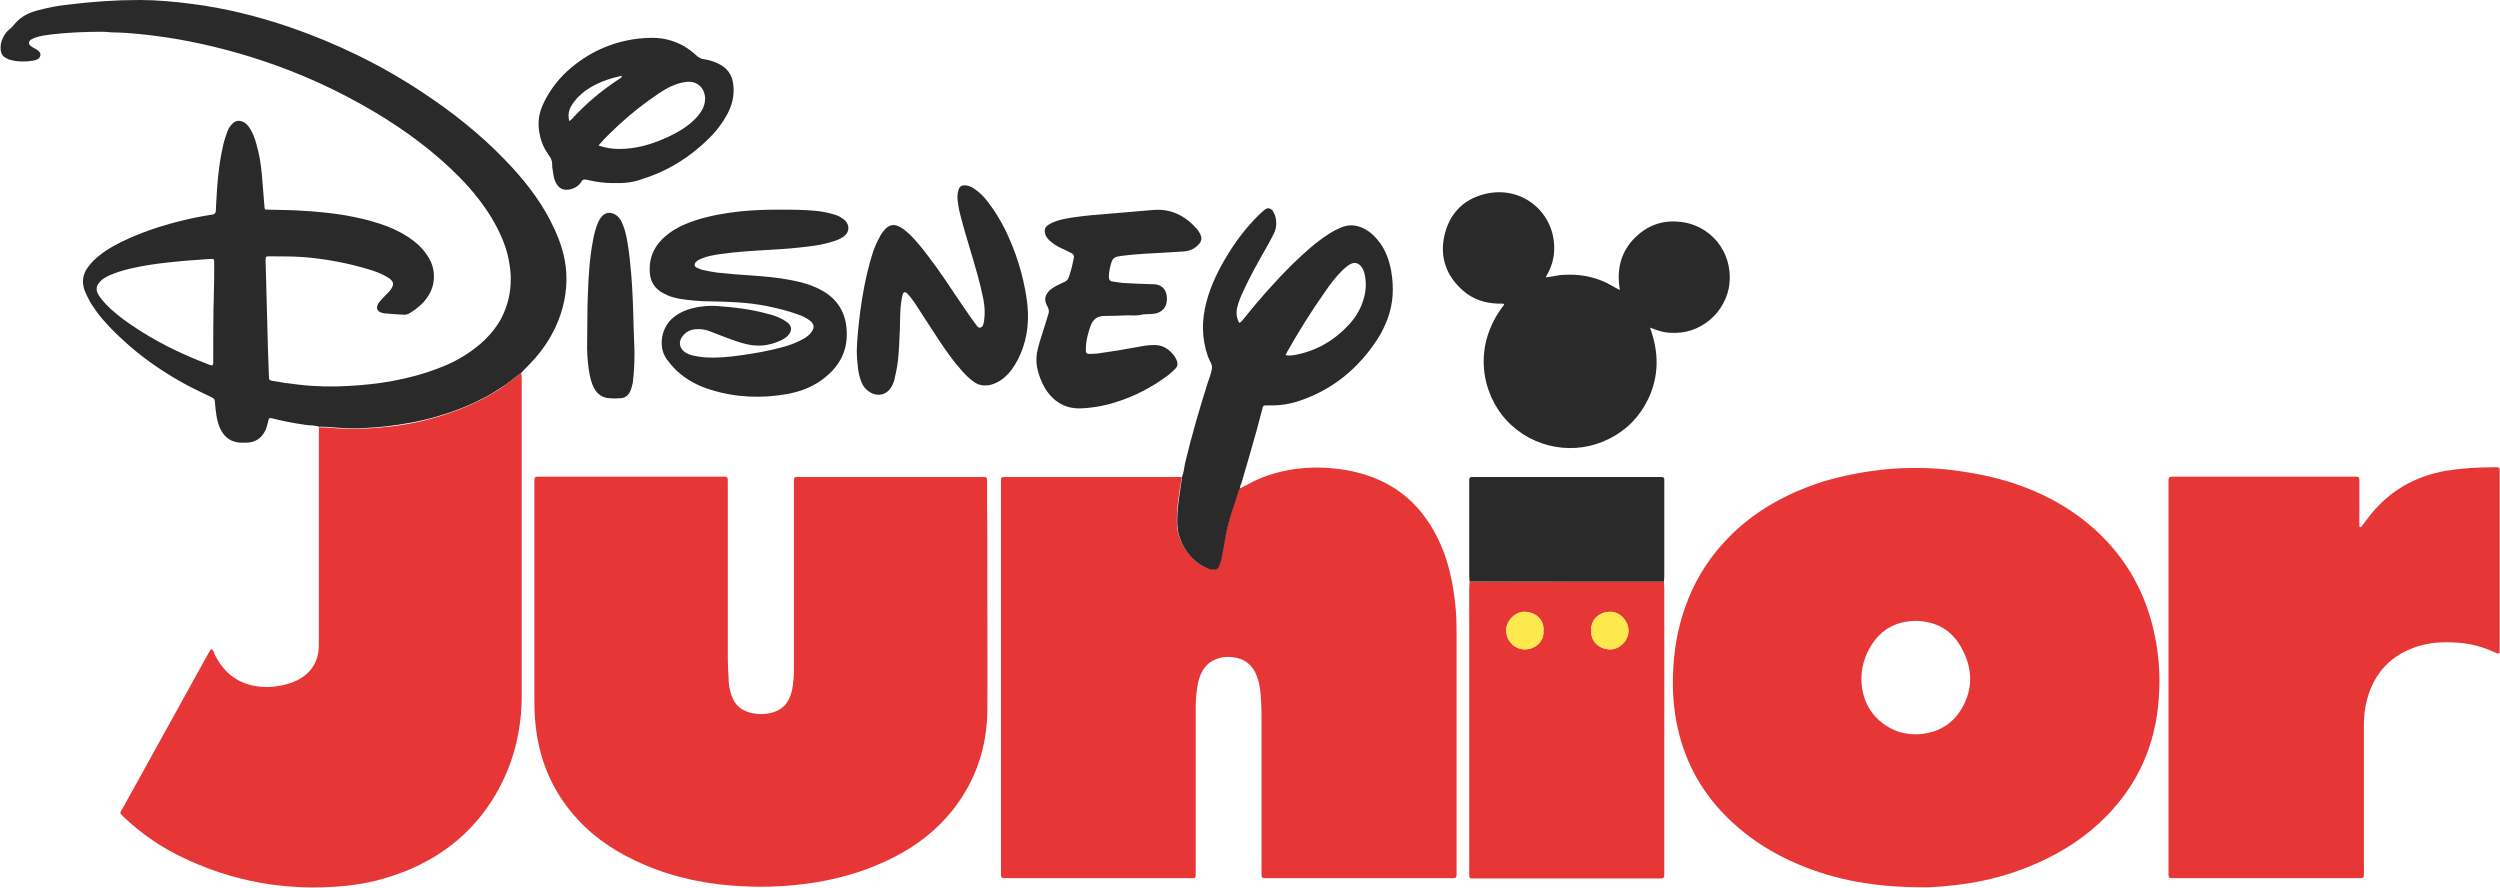 <?xml version="1.0" encoding="utf-8"?>
<!-- Generator: Adobe Illustrator 21.1.0, SVG Export Plug-In . SVG Version: 6.00 Build 0)  -->
<svg version="1.1" id="Layer_1" xmlns="http://www.w3.org/2000/svg" xmlns:xlink="http://www.w3.org/1999/xlink" x="0px" y="0px"
	 viewBox="0 0 771.5 273.9" style="enable-background:new 0 0 771.5 273.9;" xml:space="preserve">
<style type="text/css">
	.st0{fill:#E73636;}
	.st1{fill:#2A2A2A;}
	.st2{fill:#FDE84D;}
</style>
<g>
	<path class="st0" d="M382.7,150.7c2.2-1.1,4.4-2.4,6.7-3.3c4.4-1.7,9-2.7,13.7-3c3-0.2,6-0.1,9,0.2c9,1,17.3,4.1,23.9,10.6
		c4.2,4.2,7.2,9.2,9.4,14.8c1.9,5,3,10.3,3.6,15.6c0.4,3.3,0.5,6.6,0.5,9.9c0,24.2,0,48.5,0,72.7c0,3.2,0.3,2.8-2.8,2.8
		c-18.2,0-36.4,0-54.7,0c-3,0-2.7,0.3-2.7-2.7c0-15.8,0-31.6,0-47.4c0-2.6-0.1-5.3-0.4-7.9c-0.2-1.5-0.5-3-1.1-4.5
		c-1.3-3.4-3.8-5.3-7.4-5.7c-1.6-0.2-3.2-0.1-4.8,0.5c-2,0.7-3.4,1.9-4.5,3.7c-0.9,1.6-1.4,3.3-1.6,5c-0.3,2-0.5,3.9-0.5,5.9
		c0,16.8,0,33.6,0,50.5c0,3,0.3,2.6-2.5,2.6c-18.4,0-36.7,0-55.1,0c-2.7,0-2.5,0.3-2.5-2.5c0-39.6,0-79.2,0-118.8c0-0.5,0-1,0-1.5
		c0-0.8,0.2-1,1.1-1c0.4,0,0.7,0,1.1,0c17.4,0,34.8,0,52.2,0c0.4,0,0.9,0,1.3,0c0,0.9-0.2,1.7-0.3,2.6c-0.7,3.9-1.2,7.8-1.1,11.8
		c0,1,0.1,2,0.4,3c0.9,3.5,2.8,6.3,5.4,8.6c1.1,0.9,2.3,1.6,3.6,2.1c0.6,0.2,1.3,0.4,1.9,0.4c0.7,0,1.3-0.3,1.6-1
		c0.3-0.8,0.6-1.7,0.8-2.5c0.4-2,0.8-4,1.1-6.1c0.9-5.2,2.8-10.2,4.3-15.2C382.4,150.9,382.6,150.8,382.7,150.7z"/>
	<path class="st0" d="M304.7,185.3c0,11.3,0.1,22.6,0,33.9c-0.1,11.4-3.6,21.8-10.7,30.8c-4.8,6-10.7,10.7-17.5,14.2
		c-7.8,4.1-16.1,6.7-24.8,8.1c-7.5,1.2-15,1.6-22.6,1.2c-10.5-0.5-20.7-2.5-30.4-6.7c-7.7-3.3-14.7-7.7-20.4-13.9
		c-6.7-7.2-10.8-15.7-12.5-25.3c-0.7-3.9-0.9-7.9-0.9-11.8c0-22.1,0-44.2,0-66.3c0-2.6-0.2-2.4,2.4-2.4c18.3,0,36.6,0,54.9,0
		c2.6,0,2.4-0.3,2.4,2.5c0,17.8,0,35.6,0,53.3c0,2.6,0.2,5.1,0.3,7.7c0.1,1.3,0.4,2.6,0.8,3.9c1,3,3,4.8,6.1,5.5
		c2.2,0.5,4.4,0.5,6.5-0.1c2.7-0.7,4.5-2.4,5.5-4.9c0.9-2.2,1-4.6,1.2-6.9c0-0.6,0-1.2,0-1.8c0-18.8,0-37.6,0-56.4
		c0-3.1-0.3-2.7,2.7-2.7c18.1,0,36.3,0,54.4,0c0.5,0,1,0,1.5,0c0.9,0,1,0.2,1,1.1c0,0.6,0,1.2,0,1.8
		C304.7,161.8,304.7,173.6,304.7,185.3z"/>
	<path class="st0" d="M593.3,273.8c-14.7,0-26.9-2.2-38.4-7.1c-7.6-3.2-14.5-7.5-20.5-13.1c-8.6-8-14.2-17.7-16.7-29.1
		c-1.2-5.4-1.6-10.9-1.4-16.4c0.2-7,1.3-13.7,3.6-20.3c2.6-7.6,6.6-14.4,12-20.3c7.1-7.8,15.8-13.3,25.6-17.1c6.4-2.5,13-4,19.8-5
		c4.6-0.7,9.2-1,13.8-1c4.6,0,9.2,0.3,13.8,1c5.5,0.8,10.8,1.9,16.1,3.6c9.5,3.1,18.2,7.8,25.7,14.6c9.7,8.9,15.7,19.8,18.3,32.7
		c1.3,6.4,1.7,12.8,1.2,19.3c-1,14.1-6.3,26.3-16.3,36.4c-7,7.1-15.3,12.1-24.4,15.7c-5.8,2.3-11.8,3.9-18,4.9
		C602,273.4,596.6,273.9,593.3,273.8z M591.1,191.6c-6.5,0.1-11.4,3.1-14.5,9.1c-1.7,3.3-2.4,6.8-2.1,10.4c0.5,5.4,2.9,9.8,7.5,12.8
		c3,2,6.3,2.8,9.8,2.7c5.8-0.3,10.5-2.8,13.5-7.8c3.9-6.5,3.4-13.2-0.4-19.6C601.9,194.2,597.2,191.7,591.1,191.6z"/>
	<path class="st0" d="M160.9,115c0,0.7,0.1,1.5,0.1,2.2c0,32.5,0,65.1,0,97.6c0,10.8-2.6,21-8,30.3c-6.5,11.1-15.9,18.9-27.8,23.7
		c-6,2.4-12.3,4-18.8,4.6c-18,1.7-35.1-1.3-51.3-9.4c-6-3-11.5-6.8-16.4-11.4c-2-1.9-1.9-1.4-0.6-3.6c8.7-15.7,17.3-31.3,26-47
		c0.3-0.6,0.7-1.1,1-1.7c0.8,0.3,0.9,1,1.1,1.6c1,2,2.2,3.8,3.8,5.4c2.4,2.4,5.4,3.8,8.7,4.4c3.2,0.6,6.4,0.3,9.6-0.5
		c1.1-0.3,2.2-0.7,3.3-1.2c4.4-2.2,6.7-5.8,6.8-10.7c0-0.7,0-1.5,0-2.2c0-21.7,0-43.5,0-65.2c2-0.1,3.9,0.2,5.9,0.3
		c4.8,0.3,9.7,0.1,14.5-0.4c5.3-0.5,10.6-1.5,15.7-3c7-2,13.7-4.9,19.8-8.8C156.6,118.4,158.7,116.7,160.9,115z"/>
	<path class="st0" d="M728.6,162.7c1-1.3,1.9-2.6,2.9-3.8c6-7.5,13.8-11.9,23.2-13.6c4.9-0.8,9.9-1.1,14.9-1.1c0.4,0,0.7,0,1.1,0
		c0.4,0,0.7,0.3,0.7,0.7c0,0.4,0,0.9,0,1.3c0,17.9,0,35.8,0,53.8c0,0.5,0,1,0,1.5c-0.6,0.4-1.1,0-1.5-0.2c-3.1-1.4-6.3-2.4-9.7-2.8
		c-4.8-0.5-9.5-0.5-14.2,1c-8.1,2.6-13.3,8.1-15.5,16.3c-0.7,2.6-1,5.2-1,7.8c0,14.8,0,29.7,0,44.5c0,3.2,0.4,2.9-2.8,2.9
		c-18.3,0-36.6,0-54.9,0c-2.9,0-2.6,0.3-2.6-2.6c0-39.5,0-79,0-118.6c0-3-0.3-2.7,2.8-2.7c17.9,0,35.7,0,53.6,0
		c2.7,0,2.5-0.3,2.5,2.4c0,3.6,0,7.2,0,10.8c0,0.7,0,1.4,0,2.2C728.4,162.7,728.5,162.7,728.6,162.7z"/>
	<path class="st1" d="M160.9,115c-2.2,1.6-4.2,3.4-6.5,4.8c-6.1,4-12.8,6.8-19.8,8.8c-5.2,1.5-10.4,2.4-15.7,3
		c-4.8,0.5-9.6,0.8-14.5,0.4c-2-0.1-3.9-0.4-5.9-0.3c-1.4-0.5-2.9-0.4-4.3-0.6c-3.4-0.5-6.8-1.1-10.2-2c-0.8-0.2-1.1-0.1-1.2,0.8
		c-0.2,1-0.5,2-0.9,2.9c-1.2,2.5-3.2,3.8-5.9,3.8c-0.7,0-1.3,0-2,0c-2.4-0.2-4.3-1.3-5.6-3.5c-0.9-1.5-1.3-3.1-1.6-4.8
		c-0.2-1.4-0.4-2.9-0.5-4.4c0-0.6-0.3-0.9-0.8-1.2c-2.6-1.3-5.3-2.5-7.9-3.9c-7.2-3.9-13.9-8.5-19.9-14.1c-2.8-2.6-5.5-5.3-7.8-8.4
		c-1-1.4-2-2.8-2.7-4.3c-0.4-0.8-0.8-1.6-1.1-2.4c-0.9-2.5-0.6-4.9,1-7.1c1-1.4,2.2-2.6,3.5-3.6c2.7-2.2,5.8-3.8,8.9-5.2
		c6.6-3,13.5-5,20.5-6.5c1.9-0.4,3.8-0.7,5.6-1c0.6-0.1,0.9-0.4,1-1c0-0.7,0.1-1.5,0.1-2.2c0.3-6.2,0.8-12.3,2.2-18.3
		c0.3-1.4,0.8-2.8,1.3-4.2c0.3-0.8,0.8-1.6,1.4-2.2c1.1-1.2,2.4-1.3,3.8-0.5c0.8,0.5,1.4,1.3,1.9,2.1c0.8,1.4,1.4,2.9,1.8,4.5
		c0.9,3,1.4,6.2,1.7,9.3c0.3,3.3,0.5,6.6,0.8,9.9c0.1,1.1,0.1,1.1,1.1,1.1c3.9,0.1,7.8,0.1,11.7,0.4c7.7,0.5,15.3,1.5,22.7,3.9
		c3.1,1,6,2.3,8.8,4.1c2.2,1.4,4.1,3.1,5.6,5.2c1.2,1.6,2,3.4,2.3,5.4c0.4,3.1-0.3,5.8-2.1,8.3c-1.4,1.9-3.2,3.4-5.2,4.6
		c-0.7,0.4-1.3,0.6-2.1,0.5c-1.9-0.1-3.8-0.2-5.7-0.4c-2.5-0.3-3.1-1.8-1.4-3.8c0.7-0.8,1.5-1.6,2.3-2.4c0.7-0.7,1.3-1.4,1.6-2.3
		c0.2-0.6,0.1-1.1-0.3-1.6c-0.5-0.6-1.2-1-1.9-1.4c-1.7-0.9-3.5-1.6-5.3-2.1c-6.3-1.9-12.7-3.1-19.2-3.7c-3.6-0.3-7.2-0.3-10.8-0.3
		c-0.4,0-0.7,0-1.1,0c-0.3,0-0.6,0.2-0.6,0.6c0,0.7-0.1,1.5,0,2.2c0.1,3.7,0.2,7.5,0.3,11.2c0.1,5,0.3,10,0.4,15
		c0.1,2.8,0.2,5.6,0.3,8.4c0,0.6,0.2,0.9,0.9,1c2.7,0.5,5.5,0.9,8.3,1.2c5.1,0.6,10.3,0.7,15.4,0.4c9.4-0.5,18.5-2,27.3-5.3
		c3.8-1.4,7.4-3.2,10.7-5.6c3.6-2.6,6.7-5.7,8.9-9.6c3.1-5.8,3.8-12,2.5-18.4c-0.9-4.7-2.9-8.9-5.3-13c-2.7-4.4-5.9-8.4-9.5-12.1
		c-7.8-8-16.7-14.6-26.2-20.3c-11.4-6.8-23.4-12.3-36-16.4c-9.2-3-18.6-5.3-28.2-6.8c-5.5-0.8-11.1-1.5-16.7-1.6
		c-1.2,0-2.3-0.2-3.5-0.2c-5.2,0-10.4,0.2-15.6,0.8c-1.6,0.2-3.2,0.4-4.8,0.9c-0.6,0.2-1.1,0.4-1.6,0.7c-0.8,0.5-0.9,1.4-0.1,2
		c0.5,0.4,1,0.6,1.5,0.9c1.2,0.7,1.7,1.4,1.4,2.2c-0.3,1-1.2,1.2-2.1,1.4c-2.3,0.4-4.7,0.4-7-0.2c-0.6-0.1-1.1-0.4-1.6-0.7
		c-1-0.5-1.4-1.4-1.5-2.5c-0.1-1.2,0.1-2.3,0.6-3.4c0.4-0.9,0.9-1.7,1.6-2.4C3,9,3.9,8.2,4.6,7.3C6.6,5,9.1,3.8,12,3.1
		c3.1-0.8,6.2-1.4,9.3-1.7C28.5,0.5,35.7,0,43,0c5.4,0,10.8,0.5,16.2,1.2C69.5,2.5,79.4,5,89.2,8.3c14.5,5,28.2,11.6,41,20.1
		c9.3,6.1,18,13,25.7,21c5.5,5.7,10.4,11.8,14,18.8c2,3.9,3.6,7.9,4.4,12.2c1,5.5,0.5,11-1.2,16.3c-1.9,5.8-5.1,10.9-9.3,15.3
		C162.8,113.1,161.8,114,160.9,115z M65.6,112.7c0.3-0.4,0.2-0.8,0.2-1.3c0-7,0-14.1,0.2-21.1c0.1-2.5,0.1-5,0.1-7.5
		c0-0.6,0-1.2,0-1.8c0-1.1-0.1-1.1-1.1-1.1c-4.4,0.3-8.8,0.6-13.1,1.1c-3.9,0.4-7.9,1-11.7,1.9c-2.2,0.5-4.4,1.2-6.5,2.1
		c-1,0.5-2,1-2.7,1.8c-1.4,1.4-1.5,2.7-0.6,4.2c0.6,1,1.4,1.9,2.2,2.8c2.3,2.4,5,4.5,7.8,6.4c7.4,5.1,15.4,9,23.8,12.2
		C64.6,112.5,65.1,112.9,65.6,112.7z"/>
	<path class="st0" d="M513.5,179.5c0,0.7,0.1,1.5,0.1,2.2c0,28.9,0,57.9,0,86.8c0,0.2,0,0.4,0,0.7c0,2,0,1.9-1.9,1.9
		c-18.8,0-37.6,0-56.4,0c-0.1,0-0.3,0-0.4,0c-1.4,0-1.5,0-1.5-1.5c0-0.4,0-0.9,0-1.3c0-28.8,0-57.6,0-86.3c0-0.8,0.1-1.6,0.1-2.4
		c1.2,0,2.3,0,3.5,0C475.8,179.5,494.7,179.5,513.5,179.5z M491.1,194.6c-0.3,2.9,1.9,5.6,5.5,5.8c3.1,0.2,6-2.8,5.9-5.9
		c-0.1-3.1-2.8-5.9-5.9-5.7C493,189,490.8,191.7,491.1,194.6z M476.3,194.7c0.3-2.9-1.7-5.6-5.5-5.9c-3.1-0.2-6,2.7-6,5.8
		c0,3.1,2.6,5.8,5.8,5.8C474.2,200.3,476.5,197.6,476.3,194.7z"/>
	<path class="st1" d="M509.2,101.1c2.8,7.7,2.8,15-0.6,22.1c-2.6,5.4-6.6,9.5-12,12.2c-10.4,5.3-23.4,3.2-31.7-5.7
		c-7.5-8.1-10.8-22.8-0.7-35.7c-0.2-0.5-0.6-0.2-0.9-0.3c-0.3,0-0.6,0-0.9,0c-4.1-0.1-7.8-1.3-10.9-4c-5.1-4.5-7.2-10.1-5.8-16.8
		c1.5-6.8,5.7-11.3,12.4-13c11.7-3,22.2,6,21.5,17.7c-0.1,2.2-0.7,4.3-1.7,6.3c-0.3,0.5-0.5,1-0.9,1.7c2.1-0.2,4-0.8,5.9-0.8
		c2-0.1,4,0,5.9,0.3c2,0.3,3.9,0.9,5.7,1.6c1.8,0.7,3.5,1.9,5.4,2.8c-1.1-6.4,0.3-11.9,4.8-16.3c3.6-3.5,8-5.2,13-4.8
		c10.1,0.6,17.1,9.4,16,19.1c-0.2,2.2-0.9,4.3-2,6.3c-1,1.9-2.4,3.5-4,4.9c-1.7,1.4-3.6,2.5-5.7,3.2c-2.1,0.7-4.2,0.9-6.3,0.8
		C513.6,102.7,511.5,102,509.2,101.1z"/>
	<path class="st1" d="M382.7,150.7c-0.1,0.1-0.2,0.2-0.3,0.3c-1.5,5.1-3.5,10-4.3,15.2c-0.3,2-0.7,4-1.1,6.1
		c-0.2,0.9-0.5,1.7-0.8,2.5c-0.3,0.7-0.8,1-1.6,1c-0.7,0-1.3-0.1-1.9-0.4c-1.3-0.5-2.5-1.2-3.6-2.1c-2.7-2.3-4.5-5.1-5.4-8.6
		c-0.3-1-0.3-2-0.4-3c-0.1-4,0.5-7.9,1.1-11.8c0.1-0.9,0.3-1.7,0.3-2.6c0.6-1.3,0.7-2.8,1-4.3c2-8.5,4.5-16.9,7.1-25.2
		c0-0.1,0.1-0.1,0.1-0.2c0.4-1.3,0.9-2.5,1.1-3.8c0.2-1.4-0.8-2.5-1.2-3.7c-2-5.6-2-11.2-0.5-16.9c1.4-5.4,3.9-10.3,6.8-15
		c2.6-4.2,5.6-8.1,9.1-11.6c0.7-0.7,1.4-1.3,2.1-1.9c0.9-0.7,1.8-0.5,2.5,0.4c0.2,0.4,0.4,0.8,0.6,1.2c0.7,2,0.6,4.1-0.4,6
		c-0.7,1.4-1.4,2.7-2.2,4.1c-2.5,4.4-5,8.8-7.1,13.4c-0.8,1.7-1.5,3.4-1.9,5.1c-0.4,1.7-0.2,3.2,0.6,4.7c0.7-0.1,0.9-0.7,1.3-1.1
		c4.8-6,9.9-11.8,15.4-17.2c3.4-3.3,6.8-6.4,10.8-9c1.4-0.9,2.9-1.7,4.5-2.3c2-0.7,4-0.6,6,0.3c2.3,1,4,2.7,5.5,4.7
		c1.8,2.5,2.8,5.4,3.4,8.5c0.9,5.1,0.7,10.1-1.1,14.9c-0.8,2.1-1.8,4.2-3,6.1c-5.9,9.1-13.8,15.7-24.2,19.2
		c-3.2,1.1-6.4,1.5-9.8,1.4c-1.4,0-1.4,0-1.7,1.3c-0.6,2.1-1.1,4.3-1.7,6.4c-1.5,5.4-3.1,10.9-4.7,16.3
		C382.9,149.6,382.6,150.1,382.7,150.7z M396.7,109.6c1.2,0.2,2.1,0.1,3.1-0.1c6.8-1.3,12.4-4.7,17-9.9c1.8-2.1,3.2-4.5,4-7.3
		c0.8-2.6,0.9-5.2,0.3-7.8c-0.2-0.8-0.5-1.6-1-2.2c-1-1.3-2.3-1.5-3.7-0.6c-0.7,0.4-1.3,1-1.9,1.5c-2.2,2.1-4,4.5-5.7,7
		c-4.2,5.9-8,12.1-11.6,18.4C397.1,108.9,397,109.2,396.7,109.6z"/>
	<path class="st1" d="M240.4,64.7c4.1,0,7.9,0,11.7,0.4c1.7,0.2,3.3,0.5,5,1c1.1,0.3,2.1,0.7,3,1.4c2.2,1.4,2.3,4.2,0.1,5.6
		c-0.9,0.6-1.8,1-2.8,1.3c-2.6,0.9-5.4,1.4-8.2,1.7c-3.9,0.5-7.9,0.8-11.8,1c-5.1,0.3-10.1,0.6-15.1,1.3c-1.9,0.3-3.8,0.6-5.6,1.3
		c-0.7,0.3-1.4,0.6-1.9,1.1c-0.6,0.7-0.6,1.4,0.2,1.8c0.6,0.3,1.2,0.5,1.8,0.7c1.4,0.3,2.9,0.6,4.3,0.8c3.6,0.4,7.2,0.7,10.7,0.9
		c4,0.3,8,0.6,12,1.4c3.3,0.6,6.4,1.4,9.4,3c5.2,2.7,7.9,7.1,8.1,12.9c0.3,6.4-2.6,11.2-7.5,14.8c-3.2,2.4-7,3.8-10.9,4.5
		c-7.9,1.4-15.8,1.1-23.5-1.3c-4-1.2-7.6-3.1-10.7-6c-1.1-1.1-2.1-2.3-3-3.5c-2.8-4.1-1.5-10,2.2-12.9c2.1-1.7,4.6-2.6,7.2-3.1
		c1.9-0.3,3.8-0.5,5.7-0.4c5.5,0.4,11,1,16.3,2.5c1.6,0.4,3.1,0.9,4.5,1.7c0.5,0.3,1,0.6,1.5,1c1.3,1.1,1.3,2.4,0.3,3.7
		c-0.5,0.6-1.2,1.1-1.9,1.5c-3,1.5-6.2,2.2-9.6,1.7c-2.1-0.3-4.1-1-6.1-1.7c-1.9-0.7-3.8-1.4-5.8-2.2c-1.2-0.5-2.4-0.9-3.6-1
		c-2.4-0.2-4.6,0.3-6,2.5c-1.1,1.6-0.6,3.5,1,4.6c0.7,0.5,1.6,0.8,2.4,1c1.3,0.3,2.6,0.5,3.9,0.6c3.5,0.2,7-0.1,10.5-0.6
		c4.5-0.6,9-1.4,13.4-2.6c2.2-0.6,4.3-1.4,6.3-2.5c1-0.6,1.9-1.2,2.5-2.1c1-1.4,0.9-2.5-0.5-3.6c-1.1-0.8-2.3-1.4-3.5-1.8
		c-3.2-1.2-6.6-2-10-2.7c-5.6-1.1-11.4-1.3-17.1-1.4c-3.2,0-6.5-0.3-9.6-0.8c-1.7-0.3-3.4-0.8-5-1.7c-2.7-1.4-4.1-3.7-4.2-6.8
		c-0.2-4.9,1.9-8.6,5.7-11.5c2.6-2,5.6-3.3,8.7-4.3c4.5-1.4,9.1-2.2,13.8-2.7C232.8,64.8,236.7,64.7,240.4,64.7z"/>
	<path class="st1" d="M513.5,179.5c-18.8,0-37.7,0-56.5,0c-1.2,0-2.3,0-3.5,0c0-0.6-0.1-1.2-0.1-1.8c0-9.5,0-18.9,0-28.4
		c0-0.4,0-0.7,0-1.1c0-0.8,0.2-1,1.1-1c0.5,0,1,0,1.5,0c18.3,0,36.7,0,55,0c3,0,2.6-0.3,2.6,2.6c0,9.2,0,18.3,0,27.5
		C513.6,178,513.6,178.8,513.5,179.5z"/>
	<path class="st1" d="M264.4,108.2c0.1-4.1,0.6-8.2,1.1-12.3c0.7-5.1,1.6-10.1,3-15.1c0.6-2.2,1.3-4.4,2.3-6.4
		c0.6-1.2,1.2-2.4,2.1-3.4c1.6-1.8,3.1-2,5.1-0.8c1.1,0.6,2,1.5,2.9,2.3c2.1,2.1,4,4.5,5.8,6.9c3.5,4.6,6.6,9.3,9.8,14.1
		c1,1.5,2.1,3,3.1,4.5c0.4,0.6,0.9,1.2,1.3,1.8c0.5,0.6,0.9,1.5,1.6,1.3c1-0.2,1-1.3,1.2-2.2c0.3-2.1,0.2-4.2-0.2-6.4
		c-1-5.1-2.5-10.1-4-15.1c-1.2-4.1-2.5-8.3-3.5-12.5c-0.2-1.1-0.4-2.2-0.5-3.3c-0.1-1,0-2.1,0.3-3c0.3-1.1,1-1.5,2.2-1.4
		c1.1,0.1,2.1,0.6,3,1.3c1.6,1.1,2.9,2.5,4,4c2.1,2.7,3.8,5.6,5.3,8.6c3.2,6.6,5.4,13.6,6.5,20.9c0.9,6,0.5,11.9-2,17.5
		c-0.9,2.1-2.1,4.1-3.6,5.8c-1.5,1.6-3.2,2.8-5.3,3.4c-2,0.5-3.8,0.3-5.4-0.9c-1.6-1.1-2.9-2.5-4.1-3.9c-2.5-2.8-4.6-5.9-6.7-9
		c-2.2-3.3-4.3-6.7-6.5-10c-0.6-1-1.3-2-2-2.9c-0.4-0.5-0.8-1-1.3-1.5c-0.5-0.5-1.1-0.4-1.3,0.3c-0.2,0.6-0.3,1.3-0.4,1.9
		c-0.5,2.8-0.4,5.7-0.5,8.6c-0.2,3.8-0.2,7.6-0.8,11.4c-0.2,1.5-0.6,3-0.9,4.5c-0.1,0.6-0.4,1.1-0.6,1.6c-1.5,3.3-5,4-7.8,1.6
		c-1-0.8-1.6-1.9-2-3.1c-0.5-1.5-0.8-3-0.9-4.5C264.5,111.3,264.4,109.8,264.4,108.2z"/>
	<path class="st1" d="M348.4,97.3c-2.5,0.1-5,0.2-7.5,0.2c-2.3,0-3.7,1.1-4.4,3.2c-0.6,1.8-1.1,3.5-1.3,5.3
		c-0.1,0.8-0.1,1.6-0.1,2.4c0,0.5,0.4,0.8,0.9,0.8c0.9,0,1.8,0,2.6-0.1c2-0.3,4.1-0.6,6.1-0.9c2.8-0.5,5.6-1,8.5-1.5
		c0.7-0.1,1.5-0.2,2.2-0.2c3.1-0.3,5.4,1.1,7.1,3.5c0.3,0.4,0.5,0.9,0.7,1.4c0.3,0.9,0.2,1.7-0.5,2.4c-1,1-2,1.9-3.2,2.7
		c-4.4,3.2-9.3,5.7-14.5,7.4c-3.6,1.2-7.2,1.9-11,2.1c-4.9,0.3-8.5-1.7-11.2-5.7c-1.4-2.2-2.3-4.6-2.8-7.1c-0.3-1.9-0.2-3.8,0.3-5.7
		c0.7-2.8,1.7-5.5,2.5-8.2c0.2-0.8,0.5-1.5,0.7-2.3c0.3-0.7,0.2-1.4-0.1-2.1c-0.1-0.3-0.3-0.5-0.4-0.8c-0.8-1.7-0.5-3,0.8-4.4
		c0.9-0.8,1.9-1.4,3-1.9c3-1.4,2.7-1,3.7-4.4c0.4-1.3,0.6-2.6,0.9-3.9c0.1-0.6-0.1-1-0.6-1.3c-0.8-0.4-1.6-0.8-2.4-1.2
		c-1.3-0.6-2.7-1.2-3.8-2.2c-0.9-0.7-1.7-1.4-2-2.5c-0.4-1.2-0.2-2.2,0.9-2.9c0.6-0.4,1.3-0.7,2-1c1.8-0.7,3.7-1,5.6-1.3
		c3.9-0.6,7.9-0.9,11.8-1.2c4.3-0.4,8.6-0.7,12.9-1.1c5.6-0.5,10,1.8,13.6,5.9c0.2,0.2,0.4,0.5,0.5,0.7c1.3,1.9,1.1,3.2-0.6,4.6
		c-1.1,1-2.5,1.5-4,1.6c-2.2,0.1-4.4,0.3-6.6,0.4c-4,0.2-8.1,0.4-12.1,0.9c-3.1,0.4-3.3,0.5-4.1,3.9c-0.2,0.9-0.3,1.7-0.3,2.6
		c0,0.9,0.3,1.4,1.3,1.5c0.9,0.1,1.9,0.3,2.8,0.4c3,0.2,6,0.3,9,0.4c0.2,0,0.4,0,0.7,0c2.5,0.1,3.9,1.5,4.1,4c0.2,2.6-1,4.4-3.3,5
		c-1.3,0.3-2.6,0.2-3.9,0.3C351.4,97.4,349.9,97.4,348.4,97.3C348.4,97.3,348.4,97.3,348.4,97.3z"/>
	<path class="st1" d="M188.9,56.5c-2,0-4.9-0.3-7.7-1c-0.8-0.2-1.4-0.2-1.8,0.6c-0.9,1.4-2.2,2.1-3.8,2.4c-1.9,0.3-3.2-0.4-4.1-2.2
		c-0.8-1.6-0.8-3.3-1.1-4.9c0-0.2,0-0.4,0-0.7c0-1-0.3-1.8-0.9-2.6c-1.4-1.9-2.4-4-2.9-6.4c-0.7-3.1-0.5-6.1,0.8-9.1
		c1.8-4.1,4.4-7.6,7.6-10.6c6.3-5.7,13.6-9.1,22.1-10.1c2.9-0.3,5.9-0.4,8.8,0.3c3.4,0.8,6.4,2.5,9,4.9c0.7,0.7,1.5,1.1,2.5,1.2
		c1.5,0.2,2.9,0.7,4.2,1.3c2.8,1.3,4.4,3.5,4.7,6.6c0.4,3.3-0.4,6.4-2,9.3c-1.5,2.7-3.4,5.2-5.6,7.3c-5.7,5.6-12.4,9.9-20.1,12.3
		C195.5,56.3,192.9,56.6,188.9,56.5z M184.7,44.9c2.9,1,5.6,1.2,8.3,1c4.8-0.3,9.2-1.8,13.5-3.8c2.7-1.3,5.3-2.8,7.5-4.9
		c1-0.9,1.8-1.9,2.5-3c0.7-1.2,1.1-2.4,1.1-3.8c-0.1-3.4-2.6-5.6-6-5.1c-3.1,0.4-5.9,1.9-8.4,3.6c-4.3,2.9-8.4,6.1-12.3,9.7
		C188.8,40.6,186.7,42.5,184.7,44.9z M175.7,37.4c0.5-0.4,0.7-0.6,0.9-0.8c4.3-4.7,9.2-8.8,14.6-12.3c0.3-0.2,0.7-0.3,0.7-0.9
		c-4,0.8-7.8,2.2-11.1,4.5c-1.8,1.3-3.3,2.8-4.5,4.8C175.5,34.1,175.2,35.6,175.7,37.4z"/>
	<path class="st1" d="M195.8,108.5c0,2.9-0.1,5.7-0.4,8.6c-0.1,1.2-0.4,2.3-0.8,3.4c-0.6,1.5-1.7,2.4-3.3,2.4c-1,0.1-2.1,0.1-3.1,0
		c-2.2-0.1-3.7-1.1-4.8-3c-1-1.8-1.4-3.9-1.7-5.9c-0.4-2.8-0.6-5.7-0.5-8.6c0.1-4.7,0-9.4,0.2-14.1c0.2-5.7,0.5-11.4,1.6-17.1
		c0.3-1.7,0.7-3.3,1.3-4.9c0.3-0.7,0.6-1.5,1.1-2.1c1.2-1.8,3.3-2,5-0.6c0.9,0.7,1.4,1.7,1.8,2.7c0.7,1.7,1.1,3.5,1.4,5.3
		c0.6,3.3,0.9,6.7,1.2,10c0.4,5,0.6,10.1,0.7,15.2C195.6,102.8,195.7,105.7,195.8,108.5z"/>
	<path class="st2" d="M491.1,194.6c-0.3-2.8,1.9-5.6,5.6-5.8c3-0.1,5.8,2.6,5.9,5.7c0.1,3.1-2.8,6.1-5.9,5.9
		C493,200.2,490.8,197.5,491.1,194.6z"/>
	<path class="st2" d="M476.3,194.7c0.3,2.9-2.1,5.6-5.7,5.7c-3.1,0.1-5.8-2.7-5.8-5.8c0-3.1,2.9-6,6-5.8
		C474.5,189.1,476.6,191.8,476.3,194.7z"/>
</g>
</svg>
